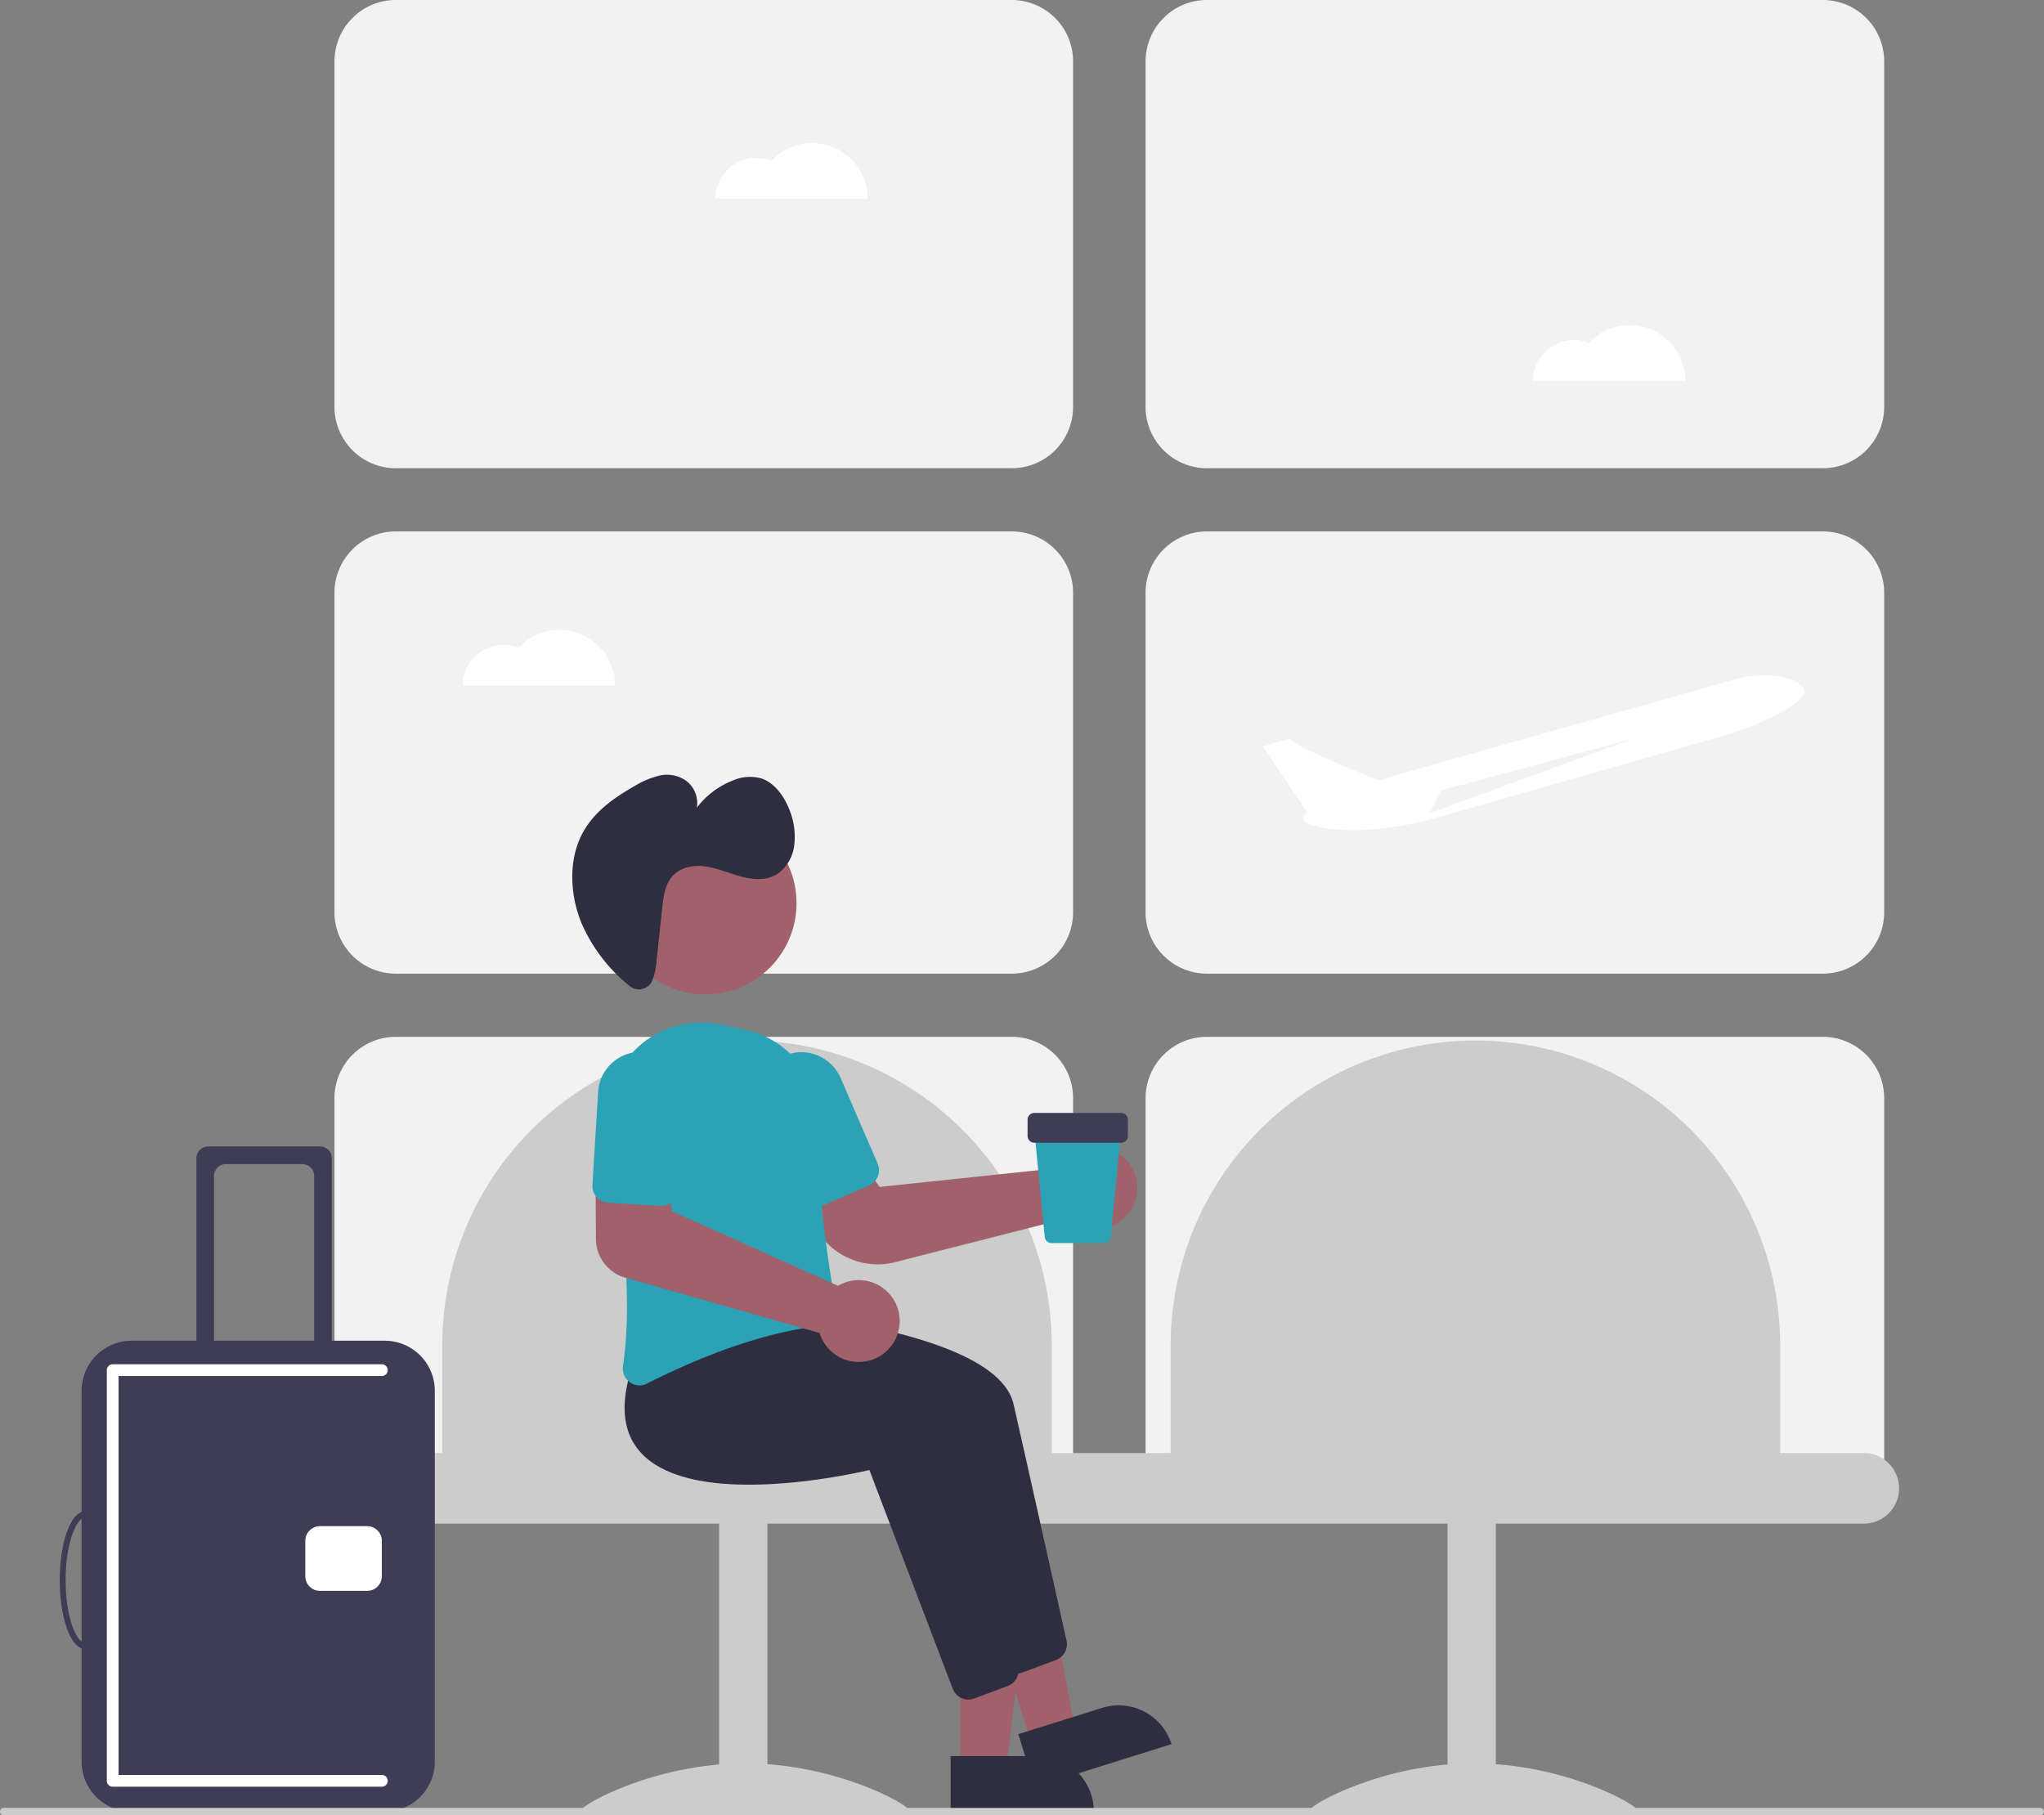 <svg id="a7392f4d-d9c5-45f6-93eb-194822c796f3" data-name="Layer 1" xmlns="http://www.w3.org/2000/svg" width="550" height="488.5" viewBox="0 0 550 488.5"><rect x="0" y="0" width="550" height="488.5" fill="#808080" stroke="none"/><path d="M597.248,467.75H431.5a16.519,16.519,0,0,1-16.5-16.5v-86a16.519,16.519,0,0,1,16.5-16.5H597.248a16.519,16.519,0,0,1,16.5,16.5v86A16.519,16.519,0,0,1,597.248,467.75Z" transform="translate(-325 -205.75)" fill="#f2f2f2"/><path d="M815.5,467.75H649.752a16.519,16.519,0,0,1-16.5-16.5v-86a16.519,16.519,0,0,1,16.5-16.5H815.5a16.519,16.519,0,0,1,16.5,16.5v86A16.519,16.519,0,0,1,815.5,467.75Z" transform="translate(-325 -205.75)" fill="#f2f2f2"/><path d="M613.748,610.75H415V501.25a16.519,16.519,0,0,1,16.5-16.5H597.248a16.519,16.519,0,0,1,16.5,16.5Z" transform="translate(-325 -205.75)" fill="#f2f2f2"/><path d="M832,610.75H633.252V501.25a16.519,16.519,0,0,1,16.5-16.5H815.5a16.519,16.519,0,0,1,16.5,16.5Z" transform="translate(-325 -205.75)" fill="#f2f2f2"/><path d="M815.5,331.75H649.752a16.519,16.519,0,0,1-16.5-16.5v-93a16.519,16.519,0,0,1,16.5-16.5H815.5a16.519,16.519,0,0,1,16.5,16.5v93A16.519,16.519,0,0,1,815.5,331.75Z" transform="translate(-325 -205.75)" fill="#f2f2f2"/><path d="M597.248,331.75H431.5a16.519,16.519,0,0,1-16.5-16.5v-93a16.519,16.519,0,0,1,16.5-16.5H597.248a16.519,16.519,0,0,1,16.5,16.5v93A16.519,16.519,0,0,1,597.248,331.75Z" transform="translate(-325 -205.75)" fill="#f2f2f2"/><path d="M826.5,615.75h-402a9.5,9.5,0,0,1,0-19h402a9.5,9.5,0,0,1,0,19Z" transform="translate(-325 -205.75)" fill="#ccc"/><path d="M608,605.75H444v-38a82,82,0,0,1,164,0Z" transform="translate(-325 -205.75)" fill="#ccc"/><path d="M804,605.75H640v-38a82,82,0,0,1,164,0Z" transform="translate(-325 -205.75)" fill="#ccc"/><rect x="714.5" y="609.25" width="13" height="84" transform="translate(1117 1096.75) rotate(-180)" fill="#ccc"/><path d="M677.5,692.793c0,1.405,19.699.543,44,.543s44,.861,44-.543S745.801,680.25,721.5,680.25,677.5,691.389,677.5,692.793Z" transform="translate(-325 -205.75)" fill="#ccc"/><rect x="518.5" y="609.25" width="13" height="84" transform="translate(725 1096.75) rotate(-180)" fill="#ccc"/><path d="M481.5,692.793c0,1.405,19.699.543,44,.543s44,.861,44-.543S549.801,680.25,525.5,680.25,481.5,691.389,481.5,692.793Z" transform="translate(-325 -205.75)" fill="#ccc"/><polygon points="258.428 476.049 270.688 476.049 276.52 428.761 258.426 428.761 258.428 476.049" fill="#a0616a"/><path d="M580.801,678.296H619.332a0,0,0,0,1,0,0v14.887a0,0,0,0,1,0,0H595.688a14.887,14.887,0,0,1-14.887-14.887v0A0,0,0,0,1,580.801,678.296Z" transform="translate(875.164 1165.701) rotate(179.997)" fill="#2f2e41"/><polygon points="277.566 469.207 289.263 465.536 280.671 418.671 263.407 424.088 277.566 469.207" fill="#a0616a"/><path d="M600.355,666.291h38.531a0,0,0,0,1,0,0V681.178a0,0,0,0,1,0,0H615.242a14.887,14.887,0,0,1-14.887-14.887v0A0,0,0,0,1,600.355,666.291Z" transform="translate(1087.542 925.284) rotate(162.577)" fill="#2f2e41"/><path d="M594.364,653.192l-22.427-58.871c-5.031,1.182-47.227,10.519-61.359-4.528-4.843-5.157-5.788-12.629-2.808-22.208L516.018,557.22l.256.014c3.118.164,76.435,4.273,81.461,26.389,4.238,18.645,11.977,53.405,14.247,63.615a4.516,4.516,0,0,1-2.814,5.184l-9.019,3.382a4.462,4.462,0,0,1-1.572.286A4.513,4.513,0,0,1,594.364,653.192Z" transform="translate(-325 -205.75)" fill="#2f2e41"/><path d="M581.364,660.192l-22.427-58.871c-5.032,1.182-47.227,10.518-61.359-4.528-4.843-5.157-5.788-12.629-2.808-22.208L503.018,564.22l.256.014c3.118.164,76.435,4.273,81.461,26.389,4.238,18.645,11.977,53.405,14.247,63.615a4.516,4.516,0,0,1-2.814,5.184l-9.019,3.382a4.462,4.462,0,0,1-1.572.286A4.513,4.513,0,0,1,581.364,660.192Z" transform="translate(-325 -205.75)" fill="#2f2e41"/><path d="M561.19,545.974a19.196,19.196,0,0,1-16.485-9.372l-7.123-12.066,16.929-9.253,7.188,9.856,48.774-5.139a10.56,10.56,0,0,1,.799-1.234h0a11.016,11.016,0,0,1,7.873-4.314,10.893,10.893,0,0,1,8.493,3.012,11.023,11.023,0,0,1,1.86,13.563,11.004,11.004,0,0,1-16.113,3.151,10.399,10.399,0,0,1-.823-.7l-46.715,11.911A18.837,18.837,0,0,1,561.19,545.974Z" transform="translate(-325 -205.75)" fill="#a0616a"/><path d="M494.453,577.693a4.507,4.507,0,0,1-1.819-4.349c2.782-18.343-.419-44.619-3.595-63.433A24.795,24.795,0,0,1,516.599,481.15a79.864,79.864,0,0,1,9.913,1.954h0a24.596,24.596,0,0,1,18.582,24.468c-.475,18.154,3.211,40.806,4.818,49.701a4.519,4.519,0,0,1-.834,3.511,4.392,4.392,0,0,1-3.095,1.75c-17.808,1.817-37.012,10.502-46.875,15.517a4.501,4.501,0,0,1-2.05.501A4.429,4.429,0,0,1,494.453,577.693Z" transform="translate(-325 -205.75)" fill="#2ca2b6"/><path d="M542.524,530.381a4.471,4.471,0,0,1-2.474-2.397l-9.931-22.942a11.5,11.5,0,1,1,21.107-9.136l9.932,22.942a4.506,4.506,0,0,1-2.342,5.917l-12.848,5.562a4.469,4.469,0,0,1-3.444.055Z" transform="translate(-325 -205.75)" fill="#2ca2b6"/><circle cx="189.771" cy="243.034" r="24.561" fill="#a0616a"/><path d="M499.929,470.605a3.974,3.974,0,0,1-5.69.327,44.426,44.426,0,0,1-12.672-16.549c-3.193-7.611-3.661-16.899-.027-24.033,3.072-6.031,8.587-9.87,14.092-13.007a22.993,22.993,0,0,1,6.848-2.894,8.994,8.994,0,0,1,7.154,1.407,7.544,7.544,0,0,1,2.878,7.227,22.354,22.354,0,0,1,9.802-7.357,11.365,11.365,0,0,1,7.554-.506c3.536,1.18,6.153,4.75,7.609,8.586a19.141,19.141,0,0,1,1.255,9.264,11.129,11.129,0,0,1-4.269,7.671c-2.884,1.99-6.599,1.788-9.953.907s-6.609-2.374-10.021-2.79-7.194.486-9.227,3.53c-1.432,2.143-1.769,4.967-2.061,7.658l-1.519,13.999a18.548,18.548,0,0,1-1.278,5.84A3.251,3.251,0,0,1,499.929,470.605Z" transform="translate(-325 -205.75)" fill="#2f2e41"/><path d="M552.431,571.62a11.019,11.019,0,0,1-6.534-6.158,10.258,10.258,0,0,1-.359-1.019l-52.322-14.893a10.88,10.88,0,0,1-7.861-10.343l-.128-20.202,19.286.516,1.257,12.134,44.741,20.087a10.569,10.569,0,0,1,1.312-.665h0a11.01,11.01,0,1,1,.609,20.542Z" transform="translate(-325 -205.75)" fill="#a0616a"/><path d="M485.527,527.874a4.471,4.471,0,0,1-1.12-3.258l1.534-24.953a11.5,11.5,0,1,1,22.956,1.412l-1.534,24.953a4.506,4.506,0,0,1-4.768,4.215l-13.974-.859a4.469,4.469,0,0,1-3.095-1.511Z" transform="translate(-325 -205.75)" fill="#2ca2b6"/><path d="M622.068,540.25H607.932a1.818,1.818,0,0,1-1.816-1.647l-2.829-29.002h23.426l-2.829,29.001A1.818,1.818,0,0,1,622.068,540.25Z" transform="translate(-325 -205.75)" fill="#2ca2b6"/><path d="M626.676,513.25H603.324A1.826,1.826,0,0,1,601.5,511.426V507.047a1.826,1.826,0,0,1,1.824-1.824h23.351A1.826,1.826,0,0,1,628.5,507.047v4.378A1.826,1.826,0,0,1,626.676,513.25Z" transform="translate(-325 -205.75)" fill="#3f3d56"/><path d="M409.527,514.25H381.013a3.168,3.168,0,0,0-3.168,3.168v60.195h4.752V522.17a3.168,3.168,0,0,1,3.168-3.168h20.593a3.168,3.168,0,0,1,3.168,3.168v55.442h4.752V517.418a3.168,3.168,0,0,0-3.168-3.168Z" transform="translate(-325 -205.75)" fill="#3f3d56"/><path d="M428.535,693.25h-68.115a13.48,13.48,0,0,1-13.465-13.465V579.989a13.48,13.48,0,0,1,13.465-13.465H428.535A13.48,13.48,0,0,1,442,579.989V679.785A13.48,13.48,0,0,1,428.535,693.25Z" transform="translate(-325 -205.75)" fill="#3f3d56"/><path d="M348.197,649.573c-4.63,0-7.128-9.59-7.128-18.613s2.498-18.613,7.128-18.613,7.128,9.59,7.128,18.613S352.827,649.573,348.197,649.573Zm0-35.642c-2.622,0-5.544,6.994-5.544,17.029s2.922,17.029,5.544,17.029S353.741,640.995,353.741,630.96,350.819,613.931,348.197,613.931Z" transform="translate(-325 -205.75)" fill="#3f3d56"/><path d="M423.783,633.847H411.111a3.965,3.965,0,0,1-3.96-3.96v-9.504a3.965,3.965,0,0,1,3.96-3.96h12.673a3.965,3.965,0,0,1,3.96,3.96v9.504A3.965,3.965,0,0,1,423.783,633.847Z" transform="translate(-325 -205.75)" fill="#fff"/><path d="M427.743,686.539H355.325a1.584,1.584,0,0,1-1.584-1.584V574.445a1.584,1.584,0,0,1,1.584-1.584h72.418a1.584,1.584,0,1,1,0,3.168H356.909V683.371h70.834a1.584,1.584,0,0,1,0,3.168Z" transform="translate(-325 -205.75)" fill="#fff"/><path d="M809.73,390.206a9.43,9.43,0,0,0-3.178-1.807,21.3,21.3,0,0,0-8.075-.878,36.509,36.509,0,0,0-5.935.827L701.377,414.14q-2.583.725-5.079,1.69c-5.876-2.3-22.491-8.953-24.311-11.34l-7.146,2.089,11.912,17.782a1.633,1.633,0,0,0,.123,3.04c13.734,4.716,34.476-1.545,34.476-1.545L791.012,403.098S815.055,394.965,809.73,390.206Z" transform="translate(-325 -205.75)" fill="#fff" style="isolation:isolate"/><polygon points="439.558 198.716 387.784 212.696 384.725 218.814 439.558 198.716" fill="#f2f2f2"/><path d="M874,694.25H326a1,1,0,0,1,0-2H874a1,1,0,0,1,0,2Z" transform="translate(-325 -205.75)" fill="#ccc"/><path d="M763.5,293.25a14.941,14.941,0,0,0-10.956,4.778A10.985,10.985,0,0,0,737.5,308.25h41A15,15,0,0,0,763.5,293.25Z" transform="translate(-325 -205.75)" fill="#fff"/><path d="M543.5,244.25a14.941,14.941,0,0,0-10.956,4.778A10.985,10.985,0,0,0,517.5,259.25h41A15,15,0,0,0,543.5,244.25Z" transform="translate(-325 -205.75)" fill="#fff"/><path d="M475.5,375.25a14.941,14.941,0,0,0-10.956,4.778A10.985,10.985,0,0,0,449.5,390.25h41A15,15,0,0,0,475.5,375.25Z" transform="translate(-325 -205.75)" fill="#fff"/></svg>